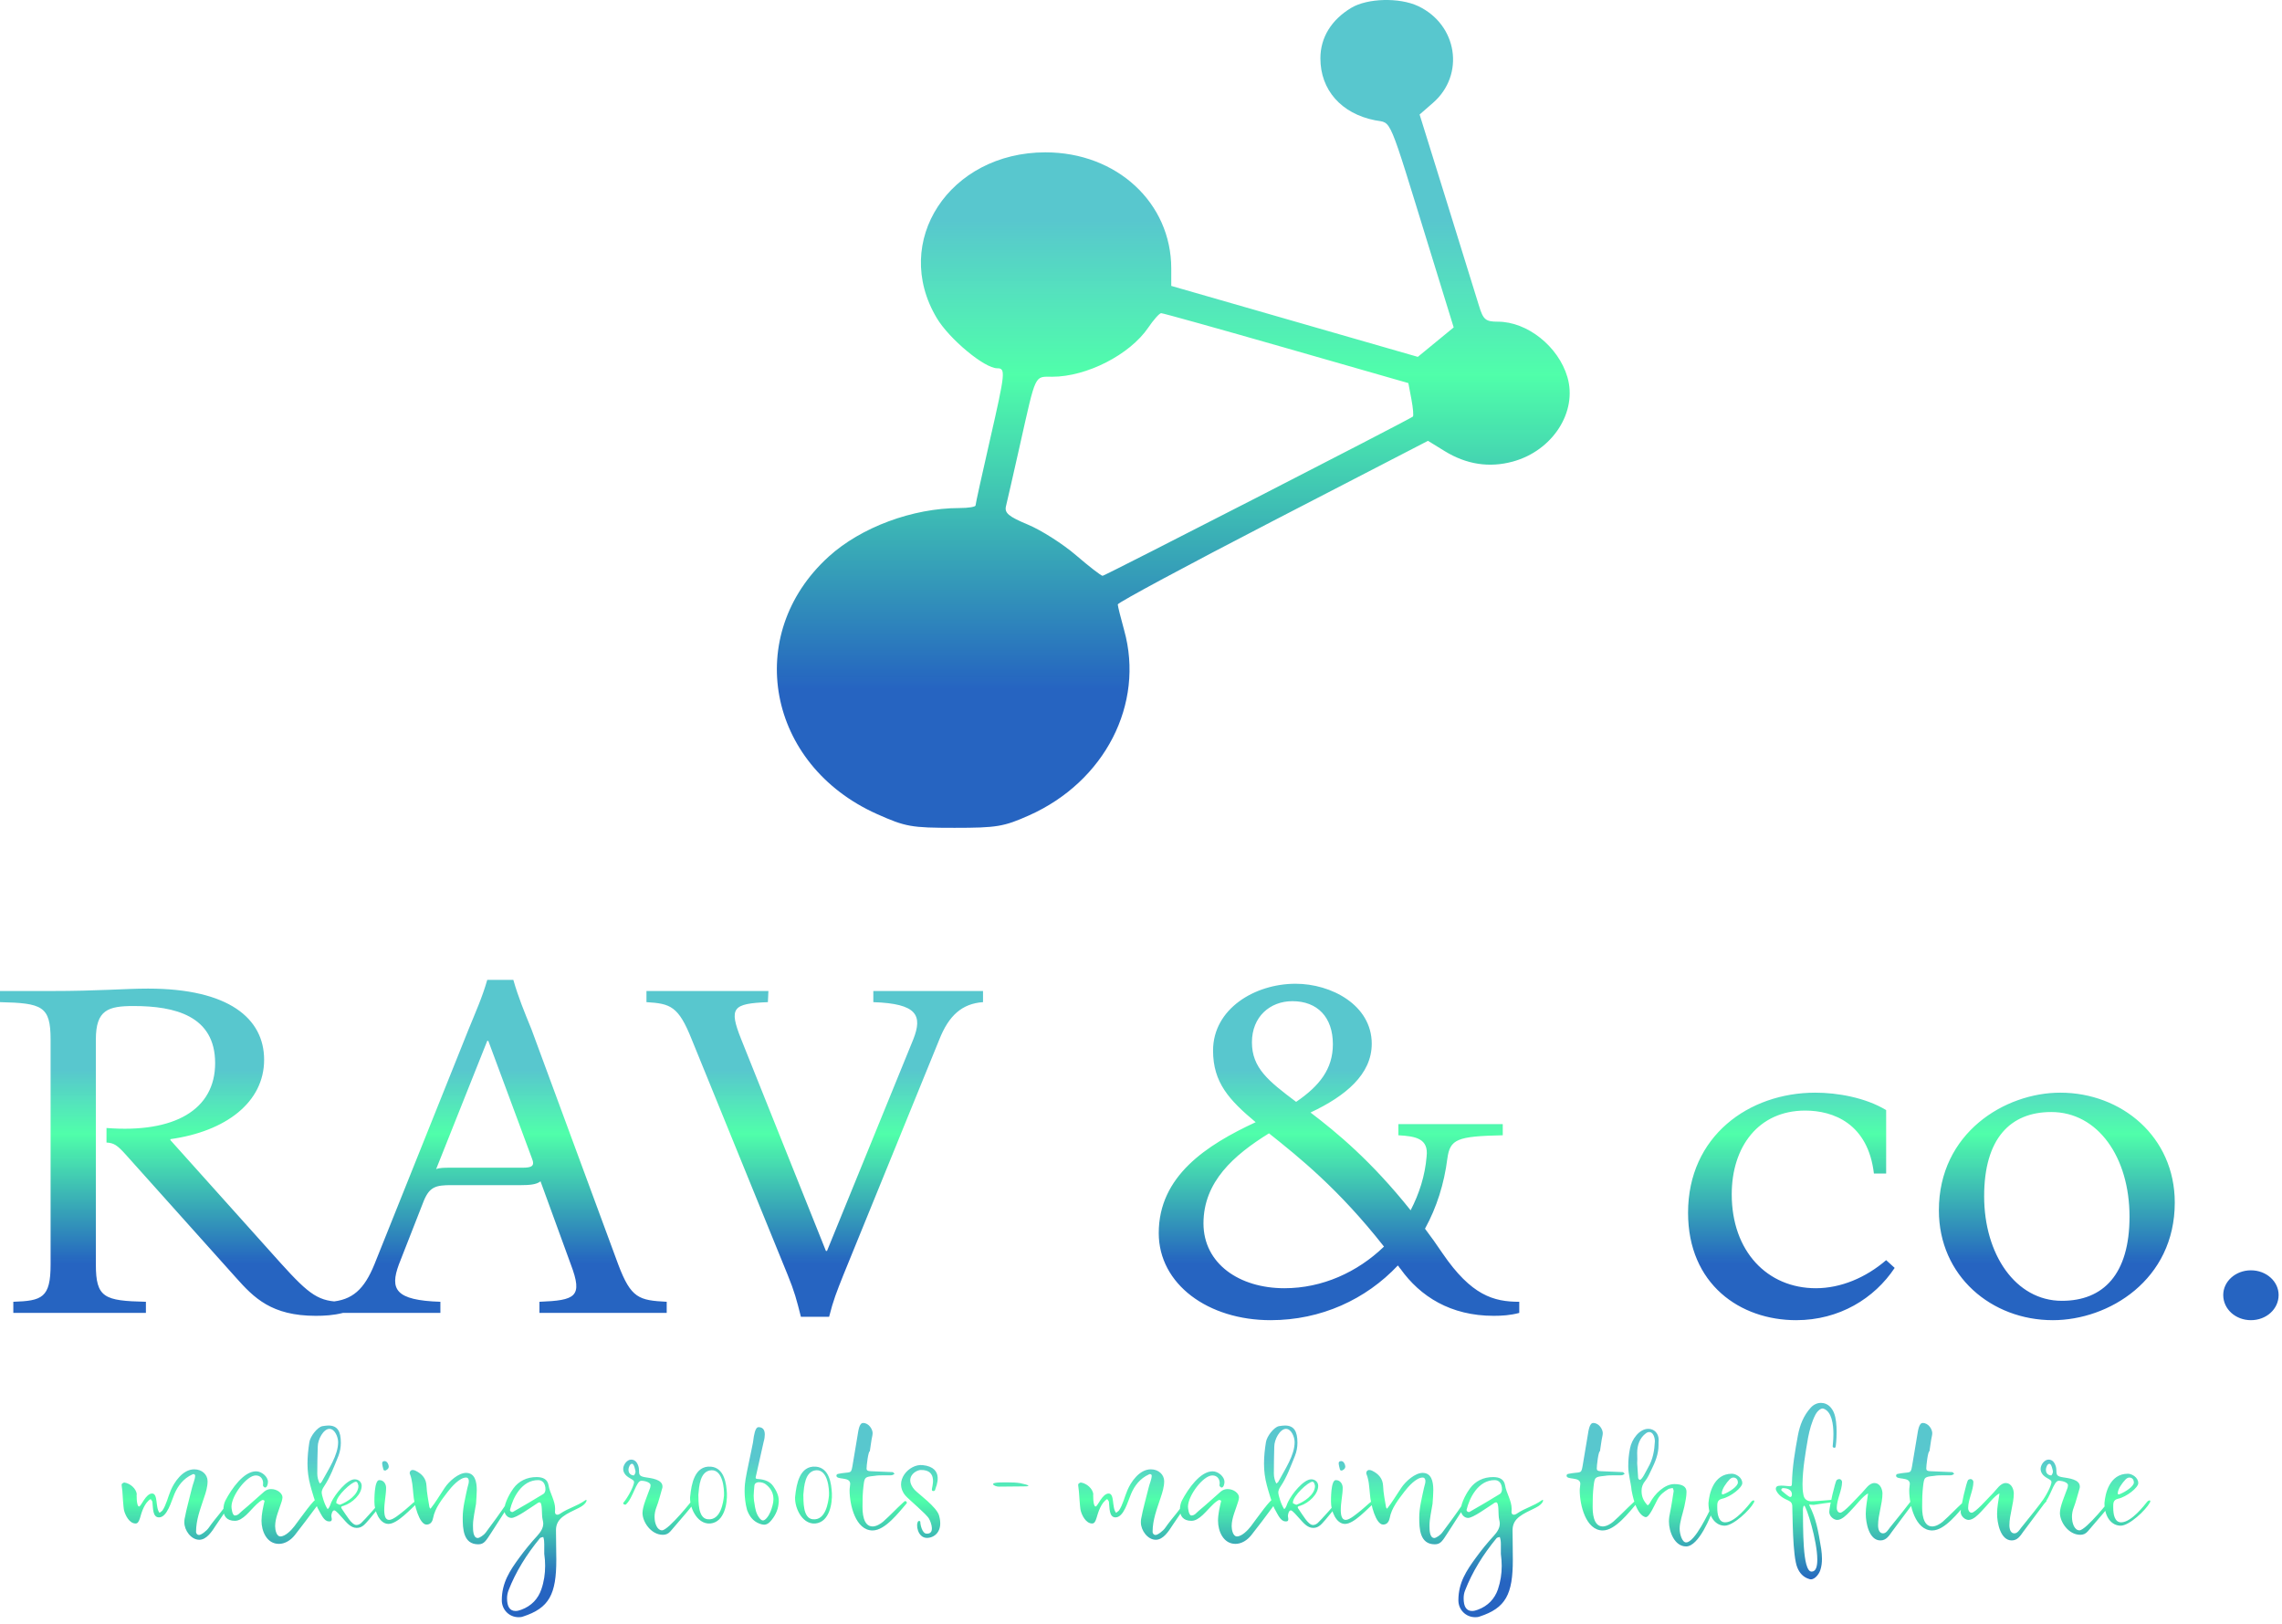 <svg width="170" height="121" viewBox="0 0 170 121" fill="none" xmlns="http://www.w3.org/2000/svg">
<path fill-rule="evenodd" clip-rule="evenodd" d="M100.667 0.582C99.178 1.475 98.367 2.798 98.364 4.338C98.36 6.697 99.918 8.465 102.439 8.961C103.713 9.212 103.35 8.354 106.491 18.541L108.294 24.389L106.958 25.486L105.622 26.583L96.438 23.94L87.254 21.297V20.005C87.254 15.101 83.191 11.348 77.882 11.348C70.726 11.348 66.373 17.992 69.79 23.699C70.726 25.262 73.34 27.433 74.287 27.433C74.933 27.433 74.903 27.719 73.717 32.903C73.144 35.406 72.675 37.542 72.675 37.649C72.675 37.757 72.136 37.844 71.478 37.844C67.993 37.844 64.141 39.275 61.732 41.464C55.331 47.282 57.145 56.974 65.319 60.632C67.462 61.59 67.878 61.665 71.106 61.665C74.252 61.665 74.783 61.576 76.663 60.737C82.308 58.218 85.276 52.438 83.746 46.948C83.487 46.019 83.272 45.153 83.269 45.023C83.265 44.894 88.464 42.099 94.822 38.812L106.38 32.837L107.613 33.597C109.234 34.597 110.942 34.861 112.697 34.383C115.664 33.575 117.533 30.677 116.763 28.078C116.088 25.8 113.775 23.962 111.583 23.962C110.67 23.962 110.492 23.812 110.179 22.779C109.982 22.128 108.905 18.656 107.787 15.063L105.755 8.53L106.75 7.664C109.153 5.571 108.578 1.833 105.641 0.452C104.253 -0.2 101.869 -0.138 100.667 0.582ZM85.542 24.401C84.169 26.421 80.957 28.064 78.383 28.064C77.049 28.064 77.193 27.76 75.99 33.112C75.503 35.281 75.032 37.343 74.944 37.694C74.815 38.21 75.13 38.476 76.583 39.082C77.572 39.494 79.182 40.52 80.161 41.362C81.14 42.204 82.031 42.892 82.141 42.892C82.305 42.892 104.864 31.318 105.252 31.034C105.318 30.985 105.27 30.404 105.145 29.741L104.917 28.537L95.825 25.93C90.825 24.497 86.629 23.326 86.502 23.328C86.374 23.329 85.942 23.813 85.542 24.401Z" fill="url(#paint0_linear)"/>
<path d="M17.2 111.582C16.709 112.416 16.099 113.011 15.543 113.813C15.399 114.021 14.998 114.341 14.824 114.341C14.715 114.341 14.606 114.251 14.606 114.102C14.606 113.218 14.918 112.416 15.191 111.591C15.335 111.177 15.464 110.771 15.464 110.334C15.464 109.847 15.052 109.45 14.472 109.45C13.609 109.45 12.98 110.41 12.727 111.005C12.518 111.492 12.37 112.137 12.097 112.524C12.043 112.583 11.953 112.632 11.889 112.691C11.562 112.335 11.79 111.253 11.333 111.253C10.852 111.253 10.515 112.218 10.361 112.218C10.153 112.218 10.173 111.253 10.188 111.285C10.133 110.888 9.717 110.501 9.261 110.433C9.206 110.433 9.062 110.523 9.062 110.573C9.062 110.748 9.107 110.92 9.117 111.086C9.127 111.195 9.181 112.285 9.246 112.524C9.335 112.862 9.628 113.484 10.099 113.484C10.252 113.484 10.337 113.367 10.426 113.088C10.555 112.623 10.763 111.938 11.224 111.663C11.254 111.731 11.343 111.799 11.353 111.871C11.408 112.308 11.353 113.029 11.844 113.029C12.454 113.029 12.761 111.83 12.999 111.276C13.252 110.69 13.654 110.135 14.333 109.829C14.353 109.815 14.388 109.806 14.408 109.806C14.482 109.806 14.537 109.856 14.537 109.915C14.537 110.185 14.373 110.532 14.309 110.807C14.125 111.582 13.897 112.357 13.753 113.137C13.733 113.227 13.733 113.318 13.733 113.408C13.733 113.994 14.234 114.697 14.844 114.697C15.39 114.697 15.781 114.093 16.109 113.583C16.461 113.061 17.224 111.947 17.264 111.929C17.353 111.681 17.408 111.573 17.224 111.573C17.209 111.573 17.209 111.573 17.2 111.582ZM23.725 111.69C23.701 111.65 23.671 111.632 23.636 111.632C23.398 111.632 22.461 112.988 21.925 113.696C21.717 113.971 21.261 114.449 20.889 114.449C20.591 114.449 20.497 113.953 20.497 113.683C20.497 113.07 20.8 112.443 20.988 111.83C21.018 111.722 21.043 111.623 21.043 111.533C21.043 111.253 20.671 110.92 20.19 110.92C20.016 110.92 19.843 110.978 19.689 111.104C19.134 111.582 18.608 112.078 18.043 112.542C17.879 112.673 17.745 112.889 17.497 112.889C17.299 112.889 17.244 112.344 17.244 112.227C17.244 111.415 18.37 109.906 19.054 109.906C19.446 109.906 19.6 110.212 19.6 110.473C19.6 110.532 19.59 110.6 19.59 110.658C19.59 110.69 19.679 110.807 19.743 110.807C19.907 110.807 19.962 110.523 19.962 110.383C19.962 110.005 19.5 109.599 19.079 109.599C18.152 109.599 17.254 110.897 16.798 111.763C16.689 111.97 16.644 112.227 16.644 112.457C16.644 112.921 16.882 113.286 17.497 113.286C18.097 113.286 18.608 112.533 19.109 112.06C19.188 111.988 19.461 111.731 19.59 111.731C19.61 111.731 19.709 111.781 19.709 111.799C19.6 112.276 19.481 112.79 19.481 113.277C19.481 114.061 19.872 115.003 20.78 115.003C21.216 115.003 21.652 114.746 21.97 114.341C22.5 113.656 23.036 112.961 23.552 112.258C23.636 112.137 23.77 112.019 23.78 111.862C23.78 111.812 23.755 111.749 23.725 111.69ZM28.515 111.632C28.372 111.862 27.062 113.327 26.899 113.457C26.78 113.556 26.661 113.597 26.552 113.597C26.2 113.597 25.798 112.862 25.5 112.443C25.446 112.366 25.416 112.317 25.416 112.276C25.416 112.227 25.471 112.195 25.59 112.168C26.254 111.961 26.944 111.303 26.944 110.681C26.944 110.41 26.725 110.194 26.418 110.194C25.863 110.194 24.98 111.267 24.682 111.898C24.598 112.078 24.573 112.276 24.41 112.416C24.181 112.11 23.963 111.343 23.963 111.195C23.963 111.037 24.028 110.888 24.137 110.73C24.618 110.005 24.881 109.252 25.208 108.459C25.337 108.121 25.391 107.796 25.391 107.467C25.391 106.606 25.134 106.187 24.464 106.187C24.335 106.187 24.172 106.21 24.008 106.237C23.636 106.318 23.115 106.989 23.046 107.427C22.962 107.963 22.907 108.499 22.907 109.036C22.907 109.568 22.972 110.095 23.115 110.631C23.18 110.897 23.537 112.119 23.681 112.366C23.953 112.853 24.137 113.327 24.509 113.327C24.588 113.327 24.717 113.349 24.717 113.151C24.717 113.07 24.682 113.002 24.682 112.93C24.682 112.781 24.762 112.506 24.901 112.506C25.024 112.506 25.372 112.921 25.515 113.079C25.828 113.426 26.125 113.813 26.572 113.813C27.008 113.813 27.206 113.507 27.499 113.187C27.836 112.772 28.644 111.848 28.644 111.681C28.644 111.591 28.625 111.564 28.6 111.564C28.58 111.564 28.535 111.614 28.515 111.632ZM23.825 110.51C23.701 110.302 23.636 110.014 23.636 109.766C23.636 109.103 23.646 108.441 23.671 107.765C23.671 107.219 24.097 106.435 24.544 106.435C24.935 106.435 25.188 107.03 25.188 107.427C25.188 108.4 24.479 109.432 23.963 110.383C23.944 110.433 23.879 110.46 23.825 110.51ZM25.064 111.979C25.054 111.979 25.054 111.947 25.054 111.92C25.054 111.433 26.2 110.374 26.517 110.374C26.671 110.374 26.701 110.721 26.701 110.681C26.701 111.352 25.872 111.88 25.352 112.078C25.337 112.078 25.327 112.087 25.327 112.087C25.253 112.087 25.119 111.997 25.064 111.979ZM31.273 111.731C31.243 111.713 31.208 111.681 31.173 111.681C31.025 111.681 30.479 112.227 30.172 112.475C29.825 112.754 29.289 113.218 28.991 113.218C28.719 113.218 28.625 112.93 28.625 112.466C28.625 111.929 28.763 111.352 28.763 110.821C28.763 110.609 28.634 110.253 28.253 110.253C27.871 110.253 27.891 111.799 27.891 111.871C27.891 112.565 28.273 113.516 28.937 113.516C29.606 113.516 30.573 112.425 31.282 111.781C31.282 111.763 31.282 111.731 31.273 111.731ZM28.57 109.491C28.58 109.518 28.644 109.531 28.699 109.549C28.882 109.459 28.962 109.383 28.962 109.243C28.962 109.112 28.853 108.837 28.654 108.837C28.501 108.837 28.471 108.923 28.471 108.995C28.471 109.112 28.525 109.333 28.57 109.491ZM37.709 112.037C37.218 112.763 36.697 113.475 36.172 114.178C36.053 114.341 35.725 114.566 35.592 114.566C35.235 114.566 35.235 113.953 35.235 113.633C35.235 113.128 35.388 112.493 35.463 112.01C35.483 111.65 35.517 111.325 35.517 110.996C35.517 110.334 35.364 109.716 34.719 109.716C34.163 109.716 33.464 110.325 33.127 110.83C32.78 111.343 32.463 111.898 32.071 112.385C32.036 112.344 32.006 112.317 31.991 112.267C31.907 111.74 31.798 111.217 31.773 110.69C31.753 110.144 31.446 109.788 30.945 109.549C30.891 109.518 30.806 109.5 30.737 109.5C30.598 109.5 30.519 109.617 30.519 109.739C30.519 109.757 30.519 109.779 30.534 109.788C30.727 110.275 30.737 110.78 30.791 111.285C30.846 112.087 31.243 113.565 31.773 113.565C32.115 113.565 32.225 113.286 32.264 113.079C32.408 112.326 32.909 111.713 33.37 111.104C33.653 110.739 34.243 110.063 34.719 110.063C34.873 110.063 34.927 110.194 34.927 110.334C34.927 110.51 34.853 110.672 34.818 110.839C34.664 111.573 34.471 112.294 34.471 113.038C34.471 113.854 34.501 115.035 35.626 115.035C36.073 115.035 36.206 114.764 36.598 114.169C36.99 113.583 37.362 112.961 37.764 112.376C37.808 112.317 38.116 111.862 38.145 111.83C38.126 111.79 38.116 111.781 38.081 111.781C38.061 111.781 38.036 111.79 38.016 111.79C38.007 111.79 37.982 111.781 37.972 111.749C37.962 111.799 37.734 111.997 37.709 112.037ZM43.625 111.74C42.935 112.227 42.41 112.294 41.701 112.772C41.636 112.813 41.572 112.831 41.517 112.831C41.418 112.831 41.344 112.763 41.344 112.641C41.344 112.556 41.354 112.475 41.354 112.394C41.354 111.772 40.962 111.235 40.863 110.631C40.788 110.203 40.471 110.027 39.97 110.027C39.236 110.027 38.646 110.334 38.255 110.857C38.071 111.104 37.57 111.911 37.57 112.466C37.57 112.804 37.818 113.07 38.101 113.07C38.473 113.07 39.455 112.344 40.089 111.938C40.134 111.92 40.164 111.911 40.198 111.911C40.436 111.911 40.327 112.831 40.426 113.2C40.446 113.299 40.471 113.399 40.471 113.484C40.471 113.822 40.283 114.111 40.035 114.39C39.554 114.913 39.107 115.458 38.691 116.026C37.982 116.995 37.382 117.897 37.382 119.208C37.382 119.903 37.927 120.466 38.636 120.466C38.745 120.466 38.855 120.457 38.964 120.416C40.917 119.781 41.443 118.762 41.443 116.175C41.443 115.44 41.418 114.706 41.418 113.98C41.418 113.061 42.217 112.772 43.134 112.317C43.773 111.997 43.754 111.641 43.625 111.74ZM40.327 118.393C40.089 119.087 39.598 119.632 38.825 119.912C38.671 119.97 38.527 120.002 38.408 120.002C37.972 120.002 37.773 119.664 37.773 119.06C37.773 118.861 37.808 118.672 37.873 118.492C38.418 117.077 39.236 115.778 40.228 114.575C40.273 114.525 40.382 114.516 40.471 114.489C40.535 114.674 40.545 114.836 40.545 115.044C40.545 115.269 40.545 115.508 40.545 115.747C40.59 116.044 40.61 116.351 40.61 116.648C40.61 117.234 40.526 117.82 40.327 118.393ZM40.481 111.285C39.737 111.74 38.974 112.186 38.21 112.623C38.2 112.632 38.18 112.632 38.17 112.632C38.101 112.632 37.992 112.592 37.992 112.466C38.21 111.564 38.864 110.253 40.089 110.253C40.407 110.253 40.635 110.482 40.635 110.956C40.635 111.077 40.57 111.235 40.481 111.285ZM51.837 111.74C51.837 111.731 51.698 111.632 51.653 111.632C51.683 111.632 49.808 113.994 49.317 113.994C48.97 113.994 48.762 113.498 48.762 112.988C48.762 112.763 48.807 112.524 48.901 112.276C49.079 111.83 49.188 111.343 49.327 110.879C49.352 110.83 49.352 110.78 49.352 110.73C49.352 110.203 48.534 110.113 48.098 110.045C47.289 109.928 47.825 109.59 47.443 108.964C47.344 108.806 47.18 108.725 47.026 108.725C46.699 108.725 46.426 109.121 46.426 109.419C46.426 109.68 46.59 109.928 46.917 110.104C47.155 110.244 47.235 110.284 47.235 110.401C47.235 110.64 46.843 111.452 46.436 111.947C46.382 112.046 46.57 112.11 46.625 112.069C47.17 111.582 47.389 110.293 47.78 110.302C48.162 110.311 48.465 110.473 48.465 110.622C48.465 110.672 48.455 110.739 48.435 110.821C48.236 111.393 47.864 112.195 47.864 112.705C47.864 113.367 48.499 114.327 49.382 114.327C49.61 114.327 49.788 114.251 49.952 114.061C50.389 113.534 51.837 111.92 51.837 111.74ZM47.319 109.748C47.289 109.806 47.245 109.906 47.21 109.906C46.898 109.879 46.818 109.649 46.818 109.482C46.818 109.32 46.927 109.036 47.081 109.036C47.245 109.036 47.319 109.509 47.344 109.599C47.334 109.707 47.334 109.73 47.319 109.748ZM51.425 111.393C51.301 112.128 51.861 113.565 52.917 113.484C53.974 113.385 54.182 111.97 54.152 111.253C54.117 110.532 53.964 109.342 52.962 109.252C51.727 109.153 51.509 110.609 51.425 111.393ZM52.025 111.343C52.08 110.789 52.119 109.558 53.007 109.518C53.845 109.491 53.964 110.897 53.934 111.424C53.88 111.871 53.716 113.286 52.709 113.169C51.98 113.079 52.045 111.821 52.025 111.343ZM55.546 110.162C55.516 110.343 55.471 110.658 55.471 111.068C55.471 111.483 55.516 111.979 55.655 112.484C55.818 112.912 56.071 113.308 56.582 113.498C56.716 113.547 56.825 113.574 56.919 113.574C57.073 113.574 57.217 113.507 57.356 113.367C57.718 112.979 57.946 112.533 58 112.019C58.08 111.533 57.881 111.104 57.599 110.699C57.356 110.352 56.964 110.212 56.517 110.176C56.289 110.162 56.265 110.144 56.319 109.937C56.508 109.094 56.701 108.251 56.889 107.4C56.954 107.179 56.974 107.003 56.974 106.854C56.974 106.467 56.79 106.309 56.498 106.309C56.364 106.318 56.245 106.494 56.156 107.012C56.126 107.3 56.071 107.607 56.007 107.882C55.863 108.639 55.679 109.392 55.546 110.162ZM56.146 111.415C56.156 111.168 56.17 110.929 56.2 110.658C56.21 110.523 56.319 110.433 56.483 110.41C56.736 110.401 56.944 110.46 57.127 110.631C57.48 110.938 57.618 111.285 57.618 111.663C57.618 111.812 57.599 111.97 57.554 112.128C57.465 112.475 57.346 112.813 57.108 113.088C56.899 113.318 56.77 113.308 56.592 113.101C56.319 112.763 56.255 112.366 56.2 111.961C56.156 111.781 56.146 111.415 56.146 111.415ZM59.245 111.393C59.126 112.128 59.681 113.565 60.737 113.484C61.799 113.385 62.007 111.97 61.972 111.253C61.938 110.532 61.789 109.342 60.782 109.252C59.552 109.153 59.334 110.609 59.245 111.393ZM59.845 111.343C59.899 110.789 59.944 109.558 60.827 109.518C61.665 109.491 61.789 110.897 61.754 111.424C61.699 111.871 61.536 113.286 60.534 113.169C59.8 113.079 59.865 111.821 59.845 111.343ZM67.328 111.88C66.683 112.466 66.445 112.763 65.79 113.349C65.592 113.516 65.28 113.705 65.007 113.705C64.273 113.705 64.253 112.605 64.253 112.227C64.253 111.722 64.263 111.195 64.328 110.681C64.407 110.014 64.437 110.014 65.156 109.937C65.374 109.897 65.607 109.897 65.835 109.897C65.989 109.897 66.128 109.897 66.281 109.897C66.465 109.897 66.499 109.888 66.643 109.779C66.589 109.739 66.544 109.658 66.49 109.658C65.954 109.631 65.409 109.608 64.863 109.59C64.645 109.581 64.556 109.54 64.556 109.383C64.556 109.171 64.68 108.103 64.799 108.103C64.863 107.724 64.898 107.336 64.982 106.962C64.992 106.89 65.007 106.823 65.007 106.755C65.007 106.476 64.734 105.998 64.298 105.998C64.01 105.998 63.946 106.557 63.881 106.953C63.762 107.715 63.618 108.477 63.499 109.234C63.39 109.847 63.346 109.599 62.399 109.797C62.354 109.815 62.309 109.865 62.309 109.915C62.309 110.275 63.336 109.964 63.336 110.532C63.336 110.649 63.291 110.83 63.291 111.019C63.291 112.096 63.737 114.003 65.007 114.003C65.944 114.003 66.971 112.641 67.546 111.979C67.591 111.911 67.471 111.713 67.328 111.88ZM68.592 109.5C69.926 109.468 69.4 110.87 69.425 110.906C69.425 110.969 69.4 111.068 69.534 111.068C69.643 111.068 69.663 111.005 69.683 110.906C69.708 110.789 70.427 109.311 68.726 109.135C67.719 109.036 66.544 110.334 67.447 111.402C67.68 111.681 69.028 112.79 69.207 113.128C69.381 113.426 69.663 114.278 69.028 114.241C68.681 114.241 68.552 113.507 68.562 113.385C68.562 113.358 68.552 113.308 68.518 113.308C68.483 113.286 68.443 113.308 68.409 113.308C68.191 113.565 68.374 114.539 69.028 114.557C69.589 114.575 70.298 114.079 69.956 112.889C69.772 112.245 68.419 111.285 68.136 110.978C67.338 110.077 68.2 109.509 68.592 109.5ZM76.01 110.482C75.708 110.433 75.41 110.424 75.118 110.424C74.746 110.424 73.982 110.401 73.982 110.55C73.982 110.658 74.265 110.739 74.399 110.739C75.019 110.739 75.644 110.721 76.283 110.721C76.353 110.721 76.61 110.721 76.61 110.681C76.61 110.609 76.328 110.559 76.01 110.482ZM88.462 111.582C87.971 112.416 87.356 113.011 86.801 113.813C86.662 114.021 86.255 114.341 86.082 114.341C85.973 114.341 85.864 114.251 85.864 114.102C85.864 113.218 86.181 112.416 86.454 111.591C86.592 111.177 86.726 110.771 86.726 110.334C86.726 109.847 86.31 109.45 85.734 109.45C84.872 109.45 84.237 110.41 83.989 111.005C83.781 111.492 83.627 112.137 83.354 112.524C83.3 112.583 83.21 112.632 83.146 112.691C82.819 112.335 83.047 111.253 82.591 111.253C82.11 111.253 81.772 112.218 81.619 112.218C81.41 112.218 81.435 111.253 81.445 111.285C81.391 110.888 80.974 110.501 80.518 110.433C80.463 110.433 80.32 110.523 80.32 110.573C80.32 110.748 80.364 110.92 80.374 111.086C80.389 111.195 80.444 112.285 80.508 112.524C80.592 112.862 80.89 113.484 81.356 113.484C81.51 113.484 81.599 113.367 81.683 113.088C81.817 112.623 82.025 111.938 82.482 111.663C82.516 111.731 82.601 111.799 82.611 111.871C82.665 112.308 82.611 113.029 83.101 113.029C83.716 113.029 84.019 111.83 84.262 111.276C84.51 110.69 84.916 110.135 85.591 109.829C85.611 109.815 85.645 109.806 85.665 109.806C85.745 109.806 85.799 109.856 85.799 109.915C85.799 110.185 85.635 110.532 85.571 110.807C85.382 111.582 85.154 112.357 85.011 113.137C84.991 113.227 84.991 113.318 84.991 113.408C84.991 113.994 85.492 114.697 86.102 114.697C86.647 114.697 87.044 114.093 87.371 113.583C87.718 113.061 88.482 111.947 88.526 111.929C88.611 111.681 88.665 111.573 88.482 111.573C88.472 111.573 88.472 111.573 88.462 111.582ZM94.983 111.69C94.963 111.65 94.928 111.632 94.898 111.632C94.655 111.632 93.718 112.988 93.183 113.696C92.974 113.971 92.518 114.449 92.146 114.449C91.854 114.449 91.754 113.953 91.754 113.683C91.754 113.07 92.062 112.443 92.245 111.83C92.28 111.722 92.3 111.623 92.3 111.533C92.3 111.253 91.928 110.92 91.447 110.92C91.273 110.92 91.1 110.978 90.946 111.104C90.391 111.582 89.865 112.078 89.3 112.542C89.136 112.673 89.007 112.889 88.754 112.889C88.556 112.889 88.501 112.344 88.501 112.227C88.501 111.415 89.627 109.906 90.316 109.906C90.708 109.906 90.862 110.212 90.862 110.473C90.862 110.532 90.847 110.6 90.847 110.658C90.847 110.69 90.936 110.807 91.001 110.807C91.164 110.807 91.219 110.523 91.219 110.383C91.219 110.005 90.763 109.599 90.336 109.599C89.409 109.599 88.516 110.897 88.055 111.763C87.946 111.97 87.901 112.227 87.901 112.457C87.901 112.921 88.144 113.286 88.754 113.286C89.354 113.286 89.865 112.533 90.371 112.06C90.445 111.988 90.718 111.731 90.847 111.731C90.872 111.731 90.971 111.781 90.971 111.799C90.862 112.276 90.738 112.79 90.738 113.277C90.738 114.061 91.135 115.003 92.037 115.003C92.474 115.003 92.91 114.746 93.227 114.341C93.763 113.656 94.298 112.961 94.809 112.258C94.898 112.137 95.027 112.019 95.037 111.862C95.037 111.812 95.017 111.749 94.983 111.69ZM99.773 111.632C99.629 111.862 98.32 113.327 98.156 113.457C98.037 113.556 97.918 113.597 97.809 113.597C97.462 113.597 97.055 112.862 96.763 112.443C96.708 112.366 96.674 112.317 96.674 112.276C96.674 112.227 96.728 112.195 96.847 112.168C97.516 111.961 98.201 111.303 98.201 110.681C98.201 110.41 97.983 110.194 97.68 110.194C97.12 110.194 96.237 111.267 95.945 111.898C95.855 112.078 95.835 112.276 95.672 112.416C95.444 112.11 95.226 111.343 95.226 111.195C95.226 111.037 95.29 110.888 95.399 110.73C95.88 110.005 96.138 109.252 96.465 108.459C96.599 108.121 96.654 107.796 96.654 107.467C96.654 106.606 96.391 106.187 95.726 106.187C95.593 106.187 95.429 106.21 95.265 106.237C94.898 106.318 94.373 106.989 94.308 107.427C94.219 107.963 94.164 108.499 94.164 109.036C94.164 109.568 94.229 110.095 94.373 110.631C94.437 110.897 94.799 112.119 94.938 112.366C95.211 112.853 95.399 113.327 95.771 113.327C95.845 113.327 95.974 113.349 95.974 113.151C95.974 113.07 95.945 113.002 95.945 112.93C95.945 112.781 96.019 112.506 96.163 112.506C96.282 112.506 96.629 112.921 96.773 113.079C97.09 113.426 97.383 113.813 97.829 113.813C98.265 113.813 98.464 113.507 98.756 113.187C99.098 112.772 99.902 111.848 99.902 111.681C99.902 111.591 99.882 111.564 99.862 111.564C99.837 111.564 99.793 111.614 99.773 111.632ZM95.082 110.51C94.963 110.302 94.898 110.014 94.898 109.766C94.898 109.103 94.908 108.441 94.928 107.765C94.928 107.219 95.355 106.435 95.801 106.435C96.193 106.435 96.445 107.03 96.445 107.427C96.445 108.4 95.736 109.432 95.226 110.383C95.201 110.433 95.136 110.46 95.082 110.51ZM96.326 111.979C96.317 111.979 96.317 111.947 96.317 111.92C96.317 111.433 97.462 110.374 97.774 110.374C97.928 110.374 97.963 110.721 97.963 110.681C97.963 111.352 97.135 111.88 96.609 112.078C96.599 112.078 96.589 112.087 96.589 112.087C96.51 112.087 96.381 111.997 96.326 111.979ZM102.535 111.731C102.5 111.713 102.465 111.681 102.436 111.681C102.282 111.681 101.736 112.227 101.429 112.475C101.082 112.754 100.546 113.218 100.254 113.218C99.981 113.218 99.882 112.93 99.882 112.466C99.882 111.929 100.026 111.352 100.026 110.821C100.026 110.609 99.892 110.253 99.51 110.253C99.128 110.253 99.153 111.799 99.153 111.871C99.153 112.565 99.535 113.516 100.199 113.516C100.864 113.516 101.836 112.425 102.545 111.781C102.545 111.763 102.545 111.731 102.535 111.731ZM99.827 109.491C99.837 109.518 99.902 109.531 99.956 109.549C100.145 109.459 100.219 109.383 100.219 109.243C100.219 109.112 100.11 108.837 99.917 108.837C99.763 108.837 99.728 108.923 99.728 108.995C99.728 109.112 99.783 109.333 99.827 109.491ZM108.971 112.037C108.48 112.763 107.955 113.475 107.429 114.178C107.31 114.341 106.983 114.566 106.854 114.566C106.492 114.566 106.492 113.953 106.492 113.633C106.492 113.128 106.646 112.493 106.72 112.01C106.745 111.65 106.775 111.325 106.775 110.996C106.775 110.334 106.626 109.716 105.981 109.716C105.426 109.716 104.727 110.325 104.389 110.83C104.037 111.343 103.72 111.898 103.328 112.385C103.298 112.344 103.264 112.317 103.254 112.267C103.165 111.74 103.055 111.217 103.036 110.69C103.011 110.144 102.708 109.788 102.208 109.549C102.153 109.518 102.064 109.5 101.999 109.5C101.855 109.5 101.781 109.617 101.781 109.739C101.781 109.757 101.781 109.779 101.791 109.788C101.989 110.275 101.999 110.78 102.054 111.285C102.108 112.087 102.5 113.565 103.036 113.565C103.373 113.565 103.482 113.286 103.527 113.079C103.665 112.326 104.171 111.713 104.627 111.104C104.91 110.739 105.5 110.063 105.981 110.063C106.135 110.063 106.189 110.194 106.189 110.334C106.189 110.51 106.11 110.672 106.08 110.839C105.927 111.573 105.728 112.294 105.728 113.038C105.728 113.854 105.763 115.035 106.884 115.035C107.335 115.035 107.464 114.764 107.856 114.169C108.247 113.583 108.619 112.961 109.026 112.376C109.065 112.317 109.373 111.862 109.408 111.83C109.383 111.79 109.373 111.781 109.338 111.781C109.318 111.781 109.299 111.79 109.274 111.79C109.264 111.79 109.244 111.781 109.229 111.749C109.219 111.799 108.991 111.997 108.971 112.037ZM114.882 111.74C114.193 112.227 113.672 112.294 112.963 112.772C112.899 112.813 112.829 112.831 112.775 112.831C112.68 112.831 112.601 112.763 112.601 112.641C112.601 112.556 112.611 112.475 112.611 112.394C112.611 111.772 112.219 111.235 112.12 110.631C112.046 110.203 111.728 110.027 111.228 110.027C110.499 110.027 109.908 110.334 109.517 110.857C109.328 111.104 108.827 111.911 108.827 112.466C108.827 112.804 109.08 113.07 109.363 113.07C109.735 113.07 110.717 112.344 111.347 111.938C111.391 111.92 111.426 111.911 111.456 111.911C111.699 111.911 111.589 112.831 111.684 113.2C111.709 113.299 111.728 113.399 111.728 113.484C111.728 113.822 111.545 114.111 111.292 114.39C110.811 114.913 110.365 115.458 109.953 116.026C109.244 116.995 108.644 117.897 108.644 119.208C108.644 119.903 109.189 120.466 109.899 120.466C110.008 120.466 110.117 120.457 110.226 120.416C112.175 119.781 112.7 118.762 112.7 116.175C112.7 115.44 112.68 114.706 112.68 113.98C112.68 113.061 113.474 112.772 114.391 112.317C115.036 111.997 115.011 111.641 114.882 111.74ZM111.589 118.393C111.347 119.087 110.856 119.632 110.082 119.912C109.928 119.97 109.789 120.002 109.665 120.002C109.229 120.002 109.036 119.664 109.036 119.06C109.036 118.861 109.065 118.672 109.135 118.492C109.68 117.077 110.499 115.778 111.49 114.575C111.535 114.525 111.644 114.516 111.728 114.489C111.793 114.674 111.808 114.836 111.808 115.044C111.808 115.269 111.808 115.508 111.808 115.747C111.847 116.044 111.872 116.351 111.872 116.648C111.872 117.234 111.783 117.82 111.589 118.393ZM111.738 111.285C110.999 111.74 110.236 112.186 109.472 112.623C109.462 112.632 109.437 112.632 109.427 112.632C109.363 112.632 109.254 112.592 109.254 112.466C109.472 111.564 110.127 110.253 111.347 110.253C111.664 110.253 111.892 110.482 111.892 110.956C111.892 111.077 111.828 111.235 111.738 111.285ZM121.72 111.88C121.081 112.466 120.838 112.763 120.183 113.349C119.99 113.516 119.672 113.705 119.4 113.705C118.666 113.705 118.646 112.605 118.646 112.227C118.646 111.722 118.656 111.195 118.72 110.681C118.8 110.014 118.829 110.014 119.553 109.937C119.771 109.897 120 109.897 120.228 109.897C120.381 109.897 120.52 109.897 120.674 109.897C120.862 109.897 120.892 109.888 121.036 109.779C120.981 109.739 120.937 109.658 120.882 109.658C120.347 109.631 119.801 109.608 119.256 109.59C119.038 109.581 118.953 109.54 118.953 109.383C118.953 109.171 119.072 108.103 119.191 108.103C119.256 107.724 119.29 107.336 119.375 106.962C119.39 106.89 119.4 106.823 119.4 106.755C119.4 106.476 119.127 105.998 118.69 105.998C118.408 105.998 118.338 106.557 118.274 106.953C118.155 107.715 118.011 108.477 117.892 109.234C117.783 109.847 117.738 109.599 116.791 109.797C116.747 109.815 116.702 109.865 116.702 109.915C116.702 110.275 117.728 109.964 117.728 110.532C117.728 110.649 117.684 110.83 117.684 111.019C117.684 112.096 118.135 114.003 119.4 114.003C120.337 114.003 121.363 112.641 121.938 111.979C121.983 111.911 121.864 111.713 121.72 111.88ZM127.755 111.632C127.7 111.623 127.492 112.245 127.462 112.326C127.319 112.583 126.272 114.895 125.608 114.895C125.3 114.895 125.127 114.241 125.127 113.872C125.127 113.376 125.355 112.763 125.474 112.236C125.553 111.88 125.638 111.474 125.638 111.118C125.638 110.757 125.355 110.55 124.735 110.55C124.001 110.55 123.272 111.276 122.92 111.938C122.891 112.019 122.811 112.069 122.747 112.137C122.39 111.772 122.29 111.424 122.29 111.046C122.29 110.798 122.365 110.55 122.563 110.311C122.757 110.077 122.881 109.779 123.019 109.491C123.302 108.914 123.555 108.328 123.555 107.634C123.555 107.575 123.555 107.526 123.555 107.467C123.555 107.427 123.565 107.35 123.565 107.269C123.565 106.773 123.238 106.435 122.791 106.435C122.127 106.435 121.557 107.21 121.428 107.895C121.338 108.342 121.299 108.774 121.299 109.22C121.299 109.838 121.492 110.41 121.547 111.019C121.919 113.07 122.648 113.011 122.608 113.011C122.881 113.011 123.262 112.087 123.491 111.672C123.674 111.343 123.957 111.118 124.284 110.92C124.373 110.87 124.517 110.87 124.611 110.839C124.636 110.906 124.681 110.987 124.681 111.068C124.681 111.077 124.681 111.077 124.681 111.086C124.591 111.6 124.527 112.128 124.418 112.641C124.363 112.871 124.329 113.11 124.329 113.336C124.329 114.07 124.735 115.193 125.608 115.193C126.565 115.193 127.472 112.88 127.646 112.376C127.666 112.308 127.819 111.947 127.819 111.749C127.819 111.69 127.8 111.641 127.755 111.632ZM122.038 110.104C122.008 109.716 121.983 109.32 121.963 108.995C121.973 108.896 121.973 108.788 121.973 108.689C121.973 108.526 121.963 108.378 121.963 108.229C121.963 107.656 122.147 107.111 122.618 106.764C122.692 106.705 122.791 106.674 122.866 106.674C123.153 106.674 123.282 107.071 123.282 107.368C123.248 108.044 123.138 108.707 122.781 109.311C122.608 109.608 122.335 110.235 122.157 110.235C122.117 110.235 122.048 110.153 122.038 110.104ZM130.463 111.862C130.274 112.096 129.282 113.399 128.519 113.399C128.018 113.399 127.929 112.772 127.929 112.308C127.929 112.019 127.899 111.731 128.291 111.641C128.935 111.501 129.793 110.807 129.793 110.482C129.793 110.045 129.317 109.779 129.02 109.779C127.636 109.779 127.329 111.294 127.274 111.961C127.274 113.002 127.8 113.647 128.484 113.647C129.129 113.647 130.353 112.493 130.656 111.929C130.765 111.722 130.591 111.722 130.463 111.862ZM128.856 110.194C128.945 110.113 129.029 110.063 129.129 110.063C129.337 110.063 129.466 110.212 129.466 110.433C129.466 110.721 128.826 111.145 128.4 111.303C128.39 111.316 128.365 111.316 128.345 111.316C128.281 111.316 128.266 111.285 128.266 111.235C128.266 110.92 128.608 110.451 128.856 110.194ZM136.735 107.814C136.765 107.733 136.82 107.237 136.82 106.674C136.82 106.169 136.775 105.615 136.626 105.254C136.572 105.105 136.473 104.948 136.363 104.821C136.165 104.601 135.902 104.501 135.654 104.501C135.382 104.501 135.109 104.623 134.901 104.848C134.355 105.443 134.082 106.16 133.939 106.913C133.72 108.094 133.517 109.284 133.492 110.491C133.492 110.708 133.448 110.73 133.19 110.699C132.957 110.681 132.719 110.64 132.501 110.681C132.292 110.699 132.238 110.906 132.347 111.077C132.535 111.433 132.882 111.623 133.244 111.781C133.448 111.88 133.502 111.988 133.517 112.168C133.547 112.732 133.527 115.927 133.899 116.779C134.063 117.176 134.335 117.491 134.782 117.622C135.119 117.748 135.481 117.315 135.6 116.977C135.699 116.68 135.729 116.4 135.729 116.112C135.729 115.878 135.709 115.639 135.674 115.391C135.446 113.98 135.292 113.128 134.792 112.137C134.702 112.019 134.965 112.11 135.119 112.096C135.62 112.019 136.101 111.947 136.592 111.889C136.646 111.88 136.765 111.83 136.745 111.772C136.745 111.713 136.626 111.713 136.582 111.713C136.066 111.749 135.555 111.812 135.03 111.83C134.638 111.862 134.39 111.672 134.345 111.325C134.291 111.077 134.281 110.807 134.281 110.559C134.291 109.392 134.499 108.242 134.692 107.102C134.811 106.494 134.965 105.912 135.248 105.367C135.327 105.205 135.62 104.848 135.848 104.93C136.463 105.155 136.582 106.097 136.582 106.832C136.582 107.3 136.527 107.674 136.527 107.747C136.527 107.783 136.582 107.832 136.611 107.846C136.636 107.855 136.72 107.832 136.735 107.814ZM134.41 112.159C134.573 112.218 135.382 114.773 135.382 116.175C135.382 116.707 135.273 117.068 134.955 117.068C134.256 117.068 134.335 113.723 134.311 112.425C134.311 112.376 134.32 112.308 134.345 112.236C134.355 112.209 134.375 112.146 134.41 112.159ZM132.828 110.848C133.299 110.857 133.537 111.068 133.482 111.402C133.463 111.501 133.373 111.551 133.284 111.483C133.081 111.352 132.892 111.186 132.709 111.028C132.699 111.019 132.709 110.938 132.709 110.92C132.729 110.879 132.793 110.857 132.828 110.848ZM140.802 113.773C140.663 113.953 140.519 114.219 140.281 114.219C140.018 114.219 139.909 113.953 139.909 113.615C139.909 112.831 140.236 112.01 140.236 111.253C140.236 111.019 140.117 110.473 139.626 110.473C139.23 110.473 138.937 110.978 138.684 111.226C138.248 111.663 137.365 112.682 137.092 112.682C136.919 112.682 136.83 112.493 136.83 112.344C136.83 111.69 137.226 111.019 137.226 110.392C137.226 110.275 137.117 110.176 137.028 110.176C136.954 110.176 136.864 110.212 136.82 110.253C136.711 110.392 136.274 112.236 136.274 112.623C136.274 112.952 136.611 113.218 136.864 113.218C137.201 113.218 137.539 112.871 137.782 112.623C138.228 112.177 138.828 111.375 139.165 111.253C139.091 111.79 138.992 112.267 138.992 112.772C138.992 113.417 139.23 114.746 140.083 114.746C140.519 114.746 140.727 114.399 140.945 114.093C141.456 113.399 141.972 112.714 142.492 112.019C142.572 111.929 142.626 111.871 142.666 111.83C142.656 111.713 142.646 111.591 142.626 111.465C142.036 112.245 141.426 113.011 140.802 113.773ZM146.266 111.88C145.626 112.466 145.383 112.763 144.729 113.349C144.535 113.516 144.218 113.705 143.945 113.705C143.211 113.705 143.192 112.605 143.192 112.227C143.192 111.722 143.202 111.195 143.266 110.681C143.345 110.014 143.375 110.014 144.099 109.937C144.317 109.897 144.545 109.897 144.773 109.897C144.927 109.897 145.066 109.897 145.22 109.897C145.408 109.897 145.438 109.888 145.582 109.779C145.527 109.739 145.483 109.658 145.428 109.658C144.893 109.631 144.347 109.608 143.802 109.59C143.583 109.581 143.499 109.54 143.499 109.383C143.499 109.171 143.618 108.103 143.737 108.103C143.802 107.724 143.836 107.336 143.921 106.962C143.935 106.89 143.945 106.823 143.945 106.755C143.945 106.476 143.673 105.998 143.236 105.998C142.954 105.998 142.884 106.557 142.82 106.953C142.701 107.715 142.557 108.477 142.438 109.234C142.329 109.847 142.284 109.599 141.337 109.797C141.292 109.815 141.248 109.865 141.248 109.915C141.248 110.275 142.274 109.964 142.274 110.532C142.274 110.649 142.23 110.83 142.23 111.019C142.23 112.096 142.681 114.003 143.945 114.003C144.883 114.003 145.909 112.641 146.484 111.979C146.529 111.911 146.41 111.713 146.266 111.88ZM150.59 113.773C150.446 113.953 150.303 114.219 150.064 114.219C149.802 114.219 149.693 113.953 149.693 113.615C149.693 112.831 150.02 112.01 150.02 111.253C150.02 111.019 149.901 110.473 149.41 110.473C149.018 110.473 148.721 110.978 148.473 111.226C148.036 111.663 147.154 112.682 146.881 112.682C146.702 112.682 146.618 112.493 146.618 112.344C146.618 111.69 147.01 111.019 147.01 110.392C147.01 110.275 146.901 110.176 146.812 110.176C146.737 110.176 146.648 110.212 146.608 110.253C146.499 110.392 146.063 112.236 146.063 112.623C146.063 112.952 146.4 113.218 146.648 113.218C146.99 113.218 147.327 112.871 147.565 112.623C148.012 112.177 148.612 111.375 148.954 111.253C148.874 111.79 148.775 112.267 148.775 112.772C148.775 113.417 149.018 114.746 149.866 114.746C150.302 114.746 150.511 114.399 150.729 114.093C151.245 113.399 151.755 112.714 152.281 112.019C152.355 111.929 152.41 111.871 152.455 111.83C152.445 111.713 152.43 111.591 152.41 111.465C151.82 112.245 151.21 113.011 150.59 113.773ZM157.428 111.74C157.428 111.731 157.284 111.632 157.245 111.632C157.275 111.632 155.4 113.994 154.909 113.994C154.557 113.994 154.354 113.498 154.354 112.988C154.354 112.763 154.393 112.524 154.493 112.276C154.666 111.83 154.775 111.343 154.919 110.879C154.939 110.83 154.939 110.78 154.939 110.73C154.939 110.203 154.121 110.113 153.684 110.045C152.881 109.928 153.412 109.59 153.03 108.964C152.936 108.806 152.772 108.725 152.618 108.725C152.291 108.725 152.018 109.121 152.018 109.419C152.018 109.68 152.182 109.928 152.509 110.104C152.747 110.244 152.827 110.284 152.827 110.401C152.827 110.64 152.43 111.452 152.028 111.947C151.974 112.046 152.157 112.11 152.212 112.069C152.757 111.582 152.975 110.293 153.372 110.302C153.754 110.311 154.056 110.473 154.056 110.622C154.056 110.672 154.046 110.739 154.027 110.821C153.828 111.393 153.456 112.195 153.456 112.705C153.456 113.367 154.091 114.327 154.974 114.327C155.202 114.327 155.375 114.251 155.539 114.061C155.975 113.534 157.428 111.92 157.428 111.74ZM152.911 109.748C152.881 109.806 152.836 109.906 152.802 109.906C152.484 109.879 152.41 109.649 152.41 109.482C152.41 109.32 152.519 109.036 152.673 109.036C152.836 109.036 152.911 109.509 152.936 109.599C152.921 109.707 152.921 109.73 152.911 109.748ZM159.957 111.862C159.774 112.096 158.782 113.399 158.018 113.399C157.517 113.399 157.428 112.772 157.428 112.308C157.428 112.019 157.394 111.731 157.79 111.641C158.43 111.501 159.293 110.807 159.293 110.482C159.293 110.045 158.812 109.779 158.519 109.779C157.136 109.779 156.828 111.294 156.774 111.961C156.774 113.002 157.299 113.647 157.984 113.647C158.628 113.647 159.848 112.493 160.156 111.929C160.265 111.722 160.091 111.722 159.957 111.862ZM158.356 110.194C158.445 110.113 158.529 110.063 158.628 110.063C158.837 110.063 158.965 110.212 158.965 110.433C158.965 110.721 158.321 111.145 157.899 111.303C157.884 111.316 157.865 111.316 157.845 111.316C157.775 111.316 157.765 111.285 157.765 111.235C157.765 110.92 158.103 110.451 158.356 110.194Z" fill="url(#paint1_linear)"/>
<path d="M23.524 98.016C24.159 98.016 24.833 97.98 25.547 97.799V96.97C23.762 96.97 23.088 96.501 20.906 94.085L12.694 84.927V84.855C16.82 84.278 19.676 82.114 19.676 78.941C19.676 75.876 17.058 73.641 11.028 73.641C9.243 73.641 7.418 73.821 3.769 73.821H0V74.65C3.134 74.722 3.769 74.939 3.769 77.427V94.193C3.769 96.681 3.134 96.898 0.992 96.97V97.799H10.87V96.97C7.775 96.898 7.141 96.681 7.141 94.193V77.427C7.141 75.227 8.053 74.939 9.957 74.939C13.012 74.939 16.027 75.66 16.027 79.193C16.027 82.655 13.012 84.422 7.934 84.025V85.107C8.489 85.143 8.727 85.287 9.402 86.044L17.574 95.167C18.923 96.681 20.232 98.016 23.524 98.016ZM46.057 94.193L39.591 76.669C39.075 75.407 38.599 74.254 38.242 72.992H36.298C35.941 74.254 35.425 75.407 34.91 76.669L27.888 94.193C27.134 96.032 26.262 96.862 24.595 96.97V97.799H32.807V96.97C29.435 96.862 29.038 96.032 29.713 94.193L31.577 89.434C32.014 88.388 32.49 88.28 33.64 88.28H38.837C39.392 88.28 39.987 88.244 40.265 87.992L42.526 94.193C43.439 96.609 42.883 96.862 40.186 96.97V97.799H49.667V96.97C47.604 96.862 47.009 96.718 46.057 94.193ZM38.916 86.982H33.6C33.124 86.982 32.728 86.982 32.49 87.09L36.298 77.535H36.377L39.63 86.297C39.868 86.874 39.591 86.982 38.916 86.982ZM59.664 98.088H61.766C62.084 96.826 62.322 96.249 62.837 94.951L69.978 77.427C70.692 75.624 71.684 74.758 73.231 74.65V73.821H65.059V74.65C68.312 74.758 68.748 75.624 68.034 77.427L61.608 93.184H61.528L55.221 77.427C54.269 75.047 54.586 74.758 57.204 74.65L57.244 73.821H48.159V74.65C49.945 74.758 50.54 74.939 51.531 77.427L58.672 94.951C59.188 96.213 59.346 96.826 59.664 98.088ZM107.466 93.364C107.03 92.715 106.593 92.102 106.157 91.525C107.03 89.939 107.585 88.172 107.823 86.297C108.022 84.855 108.537 84.638 111.949 84.566V83.737H104.174V84.566C105.483 84.638 106.435 84.818 106.276 86.153C106.157 87.595 105.721 88.929 105.086 90.155C102.15 86.477 99.612 84.386 97.628 82.871C100.246 81.645 102.19 80.023 102.19 77.751C102.19 74.867 99.175 73.28 96.517 73.28C93.463 73.28 90.368 75.155 90.368 78.256C90.368 80.636 91.558 81.934 93.542 83.593C89.892 85.287 86.322 87.595 86.322 91.85C86.322 95.672 90.011 98.34 94.653 98.34C98.421 98.34 101.754 96.79 104.134 94.266C104.213 94.338 104.253 94.446 104.332 94.518C105.8 96.573 108.061 98.016 111.274 98.016C111.87 98.016 112.504 97.98 113.179 97.799V96.97C111.274 96.97 109.608 96.501 107.466 93.364ZM96.279 74.578C98.144 74.578 99.294 75.768 99.294 77.787C99.294 79.626 98.302 80.888 96.557 82.078C94.494 80.528 93.264 79.554 93.264 77.643C93.264 75.732 94.613 74.578 96.279 74.578ZM95.684 95.96C92.312 95.96 89.654 94.121 89.654 91.129C89.654 88.028 91.915 86.044 94.534 84.422C96.755 86.189 99.731 88.568 103.102 92.859C101.119 94.77 98.501 95.96 95.684 95.96ZM133.807 98.34C137.02 98.34 139.639 96.718 141.146 94.446L140.511 93.869C139.004 95.167 137.139 95.96 135.275 95.96C131.665 95.96 129.007 93.22 129.007 88.965C129.007 85.431 130.99 82.727 134.481 82.727C136.584 82.727 139.162 83.701 139.599 87.415H140.511V82.691C138.964 81.754 136.862 81.393 135.235 81.393C130.276 81.393 125.754 84.638 125.754 90.335C125.754 95.672 129.642 98.34 133.807 98.34ZM153.483 81.393C149.358 81.393 144.439 84.386 144.439 90.155C144.439 95.059 148.366 98.34 152.928 98.34C157.093 98.34 162.012 95.347 162.012 89.578C162.012 84.674 158.045 81.393 153.483 81.393ZM153.602 96.898C150.151 96.898 147.811 93.436 147.811 89.109C147.811 84.818 149.754 82.835 152.809 82.835C156.3 82.835 158.641 86.225 158.641 90.624C158.641 94.915 156.697 96.898 153.602 96.898ZM167.685 98.34C168.836 98.34 169.748 97.511 169.748 96.465C169.748 95.456 168.836 94.626 167.685 94.626C166.535 94.626 165.622 95.456 165.622 96.465C165.622 97.511 166.535 98.34 167.685 98.34Z" fill="url(#paint2_linear)"/>
<defs>
<linearGradient id="paint0_linear" x1="87.405" y1="0" x2="87.405" y2="61.665" gradientUnits="userSpaceOnUse">
<stop offset="0.266" stop-color="#58C7CE"/>
<stop offset="0.453" stop-color="#4FFFAA" stop-opacity="0.995"/>
<stop offset="0.833" stop-color="#2362C0" stop-opacity="0.99"/>
</linearGradient>
<linearGradient id="paint1_linear" x1="84.626" y1="104.501" x2="84.626" y2="120.466" gradientUnits="userSpaceOnUse">
<stop offset="0.266" stop-color="#58C7CE"/>
<stop offset="0.453" stop-color="#4FFFAA" stop-opacity="0.995"/>
<stop offset="0.833" stop-color="#2362C0" stop-opacity="0.99"/>
</linearGradient>
<linearGradient id="paint2_linear" x1="84.874" y1="72.992" x2="84.874" y2="98.34" gradientUnits="userSpaceOnUse">
<stop offset="0.266" stop-color="#58C7CE"/>
<stop offset="0.453" stop-color="#4FFFAA" stop-opacity="0.995"/>
<stop offset="0.833" stop-color="#2362C0" stop-opacity="0.99"/>
</linearGradient>
</defs>
</svg>
